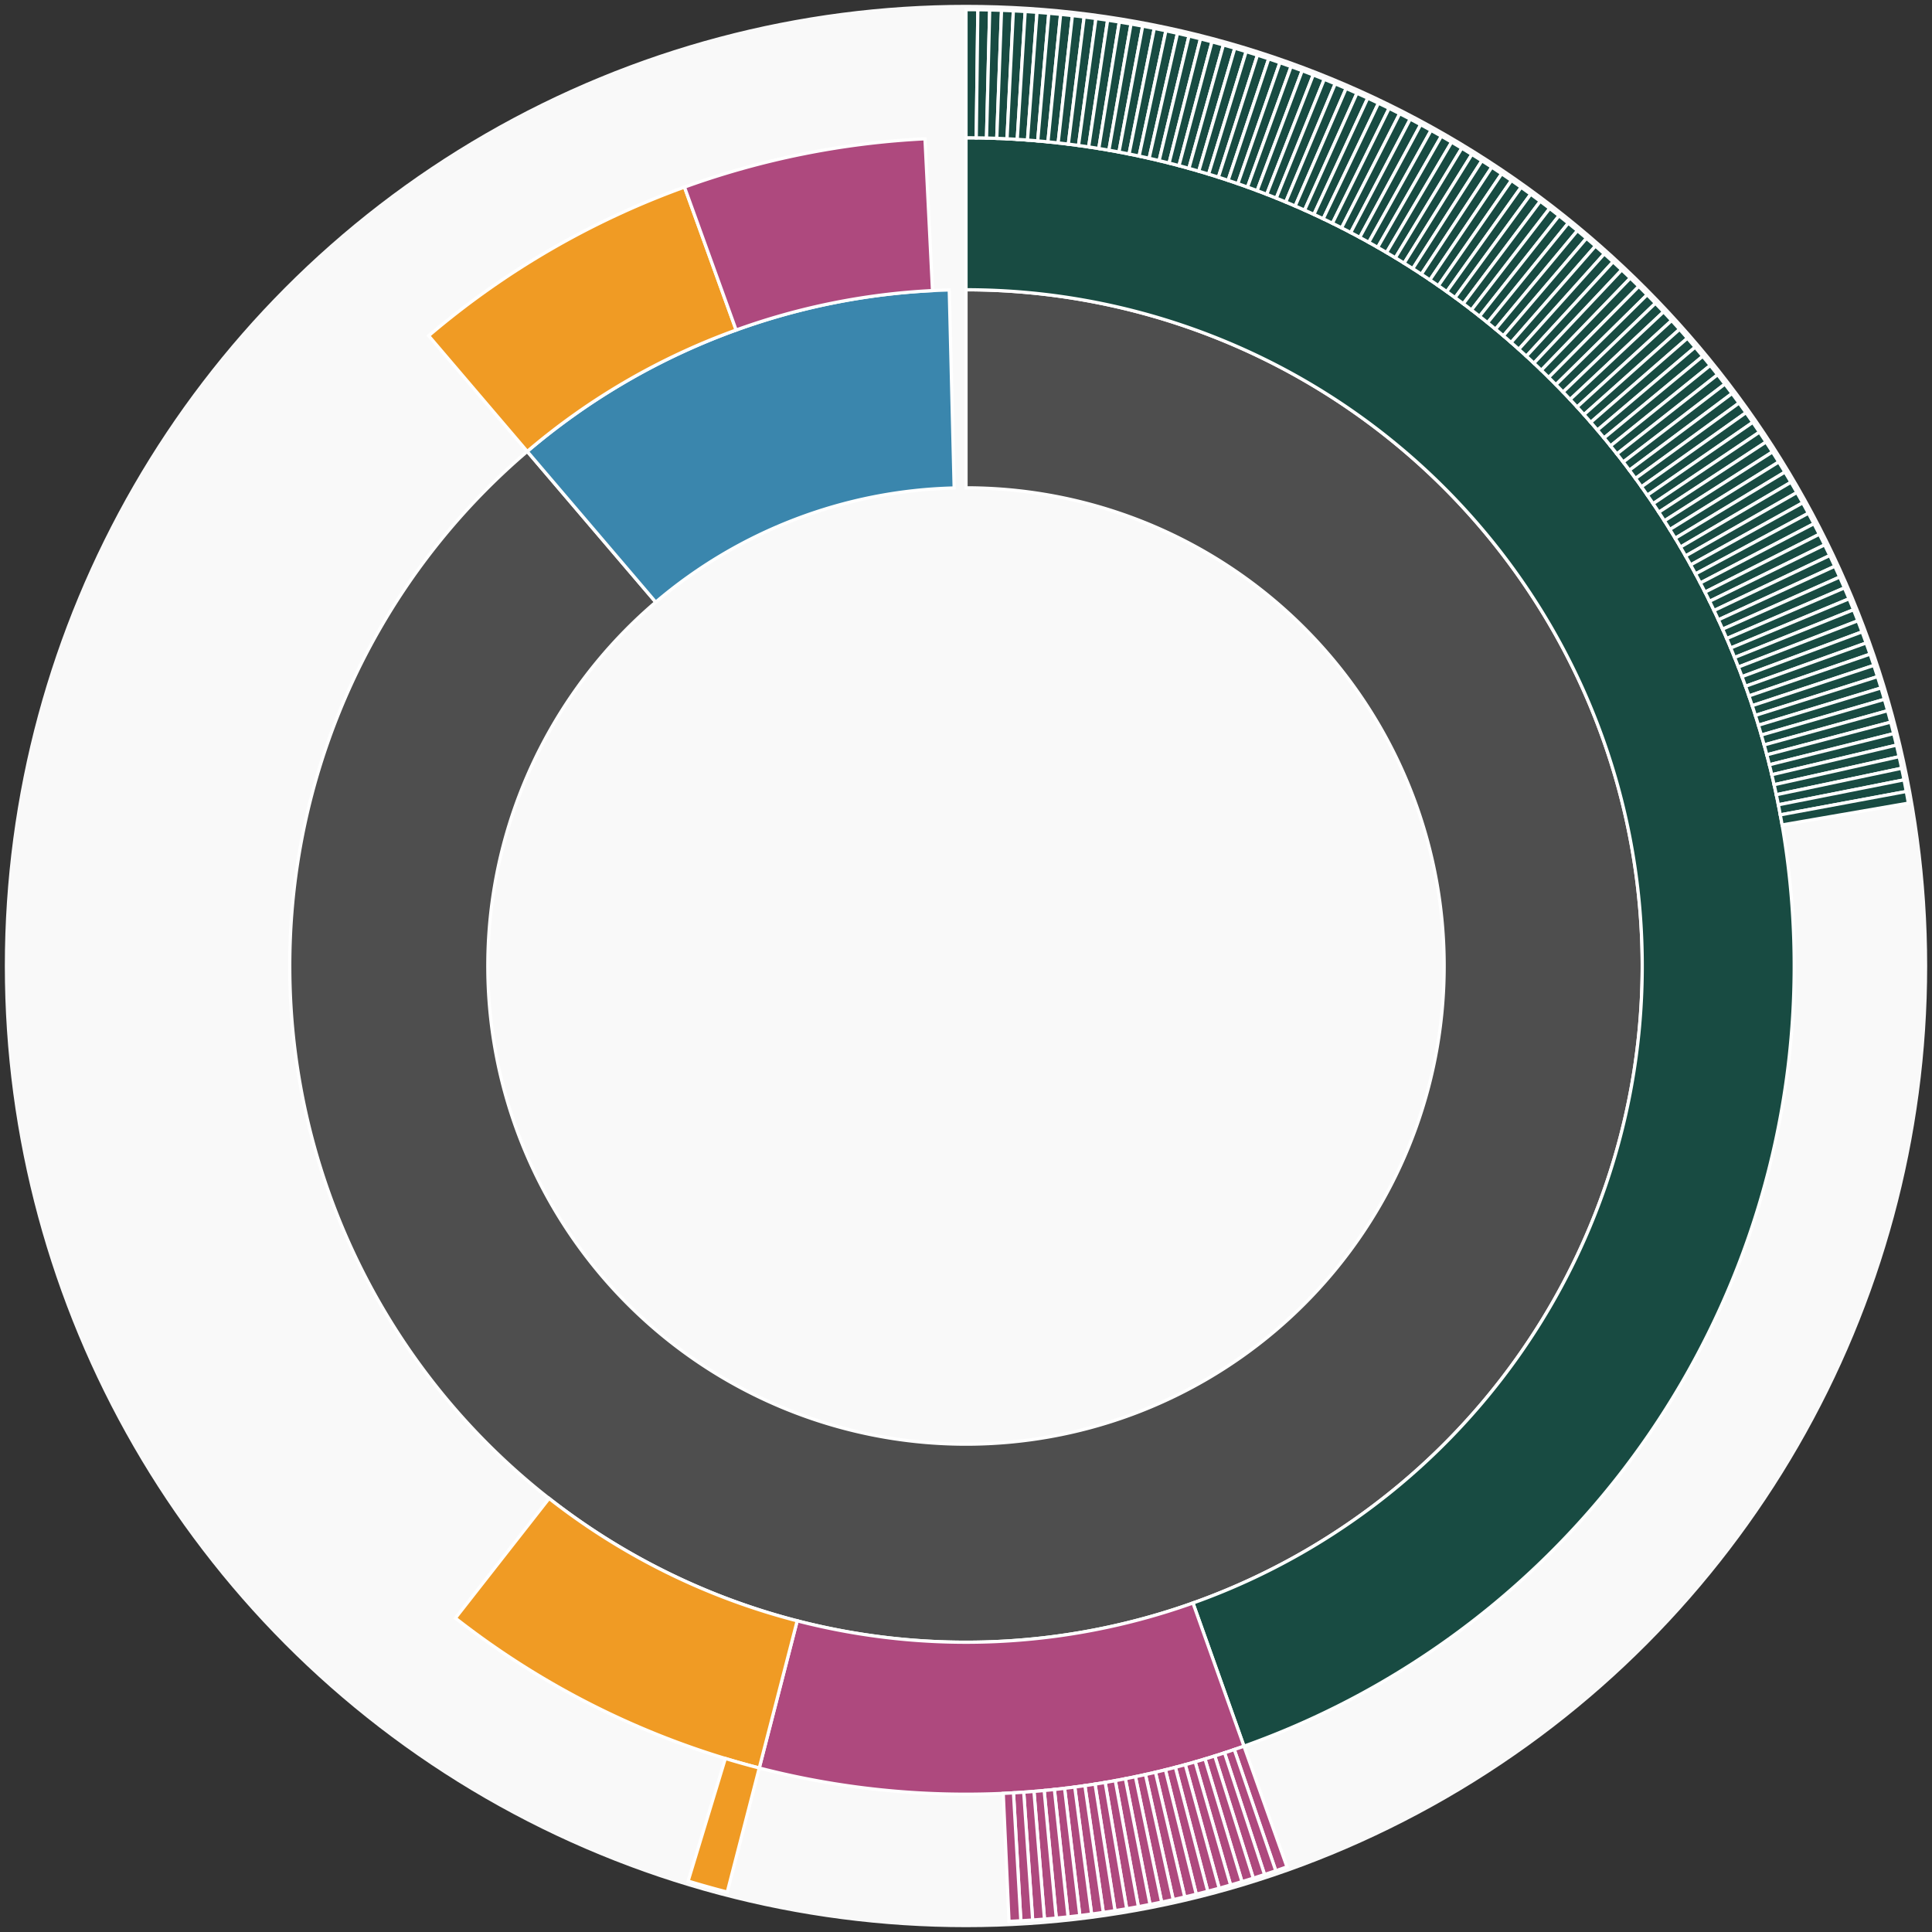 <svg xmlns="http://www.w3.org/2000/svg" width="600" height="600" id="block-7909833"><rect width="100%" height="100%" fill="#333333" stroke="none"/><g id="burst-container" transform="translate(300,300)"><data type="text/json">{"number":7909833,"totalTransactions":143,"totalFunctions":0,"totalLogs":113,"totalTokenTransfers":113,"totalEther":4263523425320585000}</data><circle r="297" style="fill: #f9f9f9; stroke: #f9f9f9; stroke-width: 3; opacity: 1;" id="circle-base"></circle><path display="none" d="M9.093002483669097e-15,-148.5A148.5,148.5,0,1,1,-9.093002483669097e-15,148.5A148.5,148.5,0,1,1,9.093002483669097e-15,-148.5Z" fill-rule="evenodd" id="p-type-root" style="stroke: #fff; opacity: 1;"></path><path d="M1.2859447435097075e-14,-210.011A210.011,210.011,0,1,1,-136.258,-159.807L-96.349,-113A148.5,148.5,0,1,0,9.093002483669097e-15,-148.5Z" fill-rule="evenodd" style="fill: #4E4E4E; stroke: #fff; opacity: 1;" id="p-type-data"></path><path d="M-136.258,-159.807A210.011,210.011,0,0,1,-5.202,-209.946L-3.678,-148.454A148.5,148.5,0,0,0,-96.349,-113Z" fill-rule="evenodd" style="fill: #3A86AD; stroke: #fff; opacity: 1;" id="p-type-value"></path><path d="M1.5749542295064867e-14,-257.21A257.21,257.21,0,0,1,86.324,242.291L70.483,197.83A210.011,210.011,0,0,0,1.2859447435097075e-14,-210.011Z" fill-rule="evenodd" style="fill: #184B42; stroke: #fff; opacity: 1;" id="p-type-logs"></path><path d="M86.324,242.291A257.21,257.21,0,0,1,-64.205,249.067L-52.423,203.362A210.011,210.011,0,0,0,70.483,197.83Z" fill-rule="evenodd" style="fill: #AE497E; stroke: #fff; opacity: 1;" id="p-type-tokenTransfers"></path><path d="M-64.205,249.067A257.21,257.21,0,0,1,-158.573,202.513L-129.474,165.351A210.011,210.011,0,0,0,-52.423,203.362Z" fill-rule="evenodd" style="fill: #F09B24; stroke: #fff; opacity: 1;" id="p-type-ether"></path><path d="M-166.882,-195.723A257.21,257.21,0,0,1,-87.428,-241.895L-71.385,-197.506A210.011,210.011,0,0,0,-136.258,-159.807Z" fill-rule="evenodd" style="fill: #F09B24; stroke: #fff; opacity: 1;" id="p-type-ether"></path><path d="M-87.428,-241.895A257.21,257.21,0,0,1,-12.738,-256.894L-10.401,-209.753A210.011,210.011,0,0,0,-71.385,-197.506Z" fill-rule="evenodd" style="fill: #AE497E; stroke: #fff; opacity: 1;" id="p-type-tokenTransfers"></path><path d="M1.8186004967338195e-14,-297A297,297,0,0,1,3.679,-296.977L3.186,-257.19A257.21,257.21,0,0,0,1.5749542295064867e-14,-257.21Z" fill-rule="evenodd" style="fill: #184B42; stroke: #fff; opacity: 1;" id="p-type-logs"></path><path d="M3.679,-296.977A297,297,0,0,1,7.357,-296.909L6.371,-257.131A257.21,257.21,0,0,0,3.186,-257.19Z" fill-rule="evenodd" style="fill: #184B42; stroke: #fff; opacity: 1;" id="p-type-logs"></path><path d="M7.357,-296.909A297,297,0,0,1,11.034,-296.795L9.556,-257.032A257.21,257.21,0,0,0,6.371,-257.131Z" fill-rule="evenodd" style="fill: #184B42; stroke: #fff; opacity: 1;" id="p-type-logs"></path><path d="M11.034,-296.795A297,297,0,0,1,14.709,-296.636L12.738,-256.894A257.21,257.21,0,0,0,9.556,-257.032Z" fill-rule="evenodd" style="fill: #184B42; stroke: #fff; opacity: 1;" id="p-type-logs"></path><path d="M14.709,-296.636A297,297,0,0,1,18.382,-296.431L15.919,-256.716A257.21,257.21,0,0,0,12.738,-256.894Z" fill-rule="evenodd" style="fill: #184B42; stroke: #fff; opacity: 1;" id="p-type-logs"></path><path d="M18.382,-296.431A297,297,0,0,1,22.052,-296.18L19.098,-256.5A257.21,257.21,0,0,0,15.919,-256.716Z" fill-rule="evenodd" style="fill: #184B42; stroke: #fff; opacity: 1;" id="p-type-logs"></path><path d="M22.052,-296.18A297,297,0,0,1,25.719,-295.884L22.273,-256.243A257.21,257.21,0,0,0,19.098,-256.5Z" fill-rule="evenodd" style="fill: #184B42; stroke: #fff; opacity: 1;" id="p-type-logs"></path><path d="M25.719,-295.884A297,297,0,0,1,29.382,-295.543L25.446,-255.948A257.21,257.21,0,0,0,22.273,-256.243Z" fill-rule="evenodd" style="fill: #184B42; stroke: #fff; opacity: 1;" id="p-type-logs"></path><path d="M29.382,-295.543A297,297,0,0,1,33.04,-295.156L28.614,-255.613A257.21,257.21,0,0,0,25.446,-255.948Z" fill-rule="evenodd" style="fill: #184B42; stroke: #fff; opacity: 1;" id="p-type-logs"></path><path d="M33.04,-295.156A297,297,0,0,1,36.694,-294.725L31.778,-255.239A257.21,257.21,0,0,0,28.614,-255.613Z" fill-rule="evenodd" style="fill: #184B42; stroke: #fff; opacity: 1;" id="p-type-logs"></path><path d="M36.694,-294.725A297,297,0,0,1,40.341,-294.247L34.937,-254.826A257.21,257.21,0,0,0,31.778,-255.239Z" fill-rule="evenodd" style="fill: #184B42; stroke: #fff; opacity: 1;" id="p-type-logs"></path><path d="M40.341,-294.247A297,297,0,0,1,43.983,-293.725L38.09,-254.374A257.21,257.21,0,0,0,34.937,-254.826Z" fill-rule="evenodd" style="fill: #184B42; stroke: #fff; opacity: 1;" id="p-type-logs"></path><path d="M43.983,-293.725A297,297,0,0,1,47.618,-293.158L41.238,-253.882A257.21,257.21,0,0,0,38.09,-254.374Z" fill-rule="evenodd" style="fill: #184B42; stroke: #fff; opacity: 1;" id="p-type-logs"></path><path d="M47.618,-293.158A297,297,0,0,1,51.245,-292.546L44.38,-253.352A257.21,257.21,0,0,0,41.238,-253.882Z" fill-rule="evenodd" style="fill: #184B42; stroke: #fff; opacity: 1;" id="p-type-logs"></path><path d="M51.245,-292.546A297,297,0,0,1,54.865,-291.888L47.514,-252.783A257.21,257.21,0,0,0,44.38,-253.352Z" fill-rule="evenodd" style="fill: #184B42; stroke: #fff; opacity: 1;" id="p-type-logs"></path><path d="M54.865,-291.888A297,297,0,0,1,58.476,-291.187L50.642,-252.175A257.21,257.21,0,0,0,47.514,-252.783Z" fill-rule="evenodd" style="fill: #184B42; stroke: #fff; opacity: 1;" id="p-type-logs"></path><path d="M58.476,-291.187A297,297,0,0,1,62.078,-290.44L53.761,-251.528A257.21,257.21,0,0,0,50.642,-252.175Z" fill-rule="evenodd" style="fill: #184B42; stroke: #fff; opacity: 1;" id="p-type-logs"></path><path d="M62.078,-290.44A297,297,0,0,1,65.671,-289.649L56.872,-250.843A257.21,257.21,0,0,0,53.761,-251.528Z" fill-rule="evenodd" style="fill: #184B42; stroke: #fff; opacity: 1;" id="p-type-logs"></path><path d="M65.671,-289.649A297,297,0,0,1,69.253,-288.813L59.975,-250.119A257.21,257.21,0,0,0,56.872,-250.843Z" fill-rule="evenodd" style="fill: #184B42; stroke: #fff; opacity: 1;" id="p-type-logs"></path><path d="M69.253,-288.813A297,297,0,0,1,72.825,-287.933L63.068,-249.357A257.21,257.21,0,0,0,59.975,-250.119Z" fill-rule="evenodd" style="fill: #184B42; stroke: #fff; opacity: 1;" id="p-type-logs"></path><path d="M72.825,-287.933A297,297,0,0,1,76.386,-287.009L66.152,-248.557A257.21,257.21,0,0,0,63.068,-249.357Z" fill-rule="evenodd" style="fill: #184B42; stroke: #fff; opacity: 1;" id="p-type-logs"></path><path d="M76.386,-287.009A297,297,0,0,1,79.935,-286.041L69.226,-247.719A257.21,257.21,0,0,0,66.152,-248.557Z" fill-rule="evenodd" style="fill: #184B42; stroke: #fff; opacity: 1;" id="p-type-logs"></path><path d="M79.935,-286.041A297,297,0,0,1,83.472,-285.029L72.289,-246.842A257.21,257.21,0,0,0,69.226,-247.719Z" fill-rule="evenodd" style="fill: #184B42; stroke: #fff; opacity: 1;" id="p-type-logs"></path><path d="M83.472,-285.029A297,297,0,0,1,86.996,-283.973L75.341,-245.928A257.21,257.21,0,0,0,72.289,-246.842Z" fill-rule="evenodd" style="fill: #184B42; stroke: #fff; opacity: 1;" id="p-type-logs"></path><path d="M86.996,-283.973A297,297,0,0,1,90.506,-282.874L78.381,-244.976A257.21,257.21,0,0,0,75.341,-245.928Z" fill-rule="evenodd" style="fill: #184B42; stroke: #fff; opacity: 1;" id="p-type-logs"></path><path d="M90.506,-282.874A297,297,0,0,1,94.003,-281.731L81.409,-243.986A257.21,257.21,0,0,0,78.381,-244.976Z" fill-rule="evenodd" style="fill: #184B42; stroke: #fff; opacity: 1;" id="p-type-logs"></path><path d="M94.003,-281.731A297,297,0,0,1,97.486,-280.545L84.425,-242.959A257.21,257.21,0,0,0,81.409,-243.986Z" fill-rule="evenodd" style="fill: #184B42; stroke: #fff; opacity: 1;" id="p-type-logs"></path><path d="M97.486,-280.545A297,297,0,0,1,100.953,-279.316L87.428,-241.895A257.21,257.21,0,0,0,84.425,-242.959Z" fill-rule="evenodd" style="fill: #184B42; stroke: #fff; opacity: 1;" id="p-type-logs"></path><path d="M100.953,-279.316A297,297,0,0,1,104.405,-278.044L90.417,-240.793A257.21,257.21,0,0,0,87.428,-241.895Z" fill-rule="evenodd" style="fill: #184B42; stroke: #fff; opacity: 1;" id="p-type-logs"></path><path d="M104.405,-278.044A297,297,0,0,1,107.841,-276.73L93.393,-239.655A257.21,257.21,0,0,0,90.417,-240.793Z" fill-rule="evenodd" style="fill: #184B42; stroke: #fff; opacity: 1;" id="p-type-logs"></path><path d="M107.841,-276.73A297,297,0,0,1,111.26,-275.373L96.354,-238.48A257.21,257.21,0,0,0,93.393,-239.655Z" fill-rule="evenodd" style="fill: #184B42; stroke: #fff; opacity: 1;" id="p-type-logs"></path><path d="M111.26,-275.373A297,297,0,0,1,114.662,-273.974L99.301,-237.268A257.21,257.21,0,0,0,96.354,-238.48Z" fill-rule="evenodd" style="fill: #184B42; stroke: #fff; opacity: 1;" id="p-type-logs"></path><path d="M114.662,-273.974A297,297,0,0,1,118.047,-272.532L102.232,-236.02A257.21,257.21,0,0,0,99.301,-237.268Z" fill-rule="evenodd" style="fill: #184B42; stroke: #fff; opacity: 1;" id="p-type-logs"></path><path d="M118.047,-272.532A297,297,0,0,1,121.414,-271.049L105.147,-234.736A257.21,257.21,0,0,0,102.232,-236.02Z" fill-rule="evenodd" style="fill: #184B42; stroke: #fff; opacity: 1;" id="p-type-logs"></path><path d="M121.414,-271.049A297,297,0,0,1,124.762,-269.525L108.047,-233.415A257.21,257.21,0,0,0,105.147,-234.736Z" fill-rule="evenodd" style="fill: #184B42; stroke: #fff; opacity: 1;" id="p-type-logs"></path><path d="M124.762,-269.525A297,297,0,0,1,128.09,-267.959L110.929,-232.059A257.21,257.21,0,0,0,108.047,-233.415Z" fill-rule="evenodd" style="fill: #184B42; stroke: #fff; opacity: 1;" id="p-type-logs"></path><path d="M128.09,-267.959A297,297,0,0,1,131.399,-266.352L113.795,-230.667A257.21,257.21,0,0,0,110.929,-232.059Z" fill-rule="evenodd" style="fill: #184B42; stroke: #fff; opacity: 1;" id="p-type-logs"></path><path d="M131.399,-266.352A297,297,0,0,1,134.688,-264.704L116.644,-229.24A257.21,257.21,0,0,0,113.795,-230.667Z" fill-rule="evenodd" style="fill: #184B42; stroke: #fff; opacity: 1;" id="p-type-logs"></path><path d="M134.688,-264.704A297,297,0,0,1,137.957,-263.015L119.474,-227.778A257.21,257.21,0,0,0,116.644,-229.24Z" fill-rule="evenodd" style="fill: #184B42; stroke: #fff; opacity: 1;" id="p-type-logs"></path><path d="M137.957,-263.015A297,297,0,0,1,141.204,-261.286L122.286,-226.28A257.21,257.21,0,0,0,119.474,-227.778Z" fill-rule="evenodd" style="fill: #184B42; stroke: #fff; opacity: 1;" id="p-type-logs"></path><path d="M141.204,-261.286A297,297,0,0,1,144.429,-259.517L125.08,-224.748A257.21,257.21,0,0,0,122.286,-226.28Z" fill-rule="evenodd" style="fill: #184B42; stroke: #fff; opacity: 1;" id="p-type-logs"></path><path d="M144.429,-259.517A297,297,0,0,1,147.633,-257.708L127.854,-223.182A257.21,257.21,0,0,0,125.08,-224.748Z" fill-rule="evenodd" style="fill: #184B42; stroke: #fff; opacity: 1;" id="p-type-logs"></path><path d="M147.633,-257.708A297,297,0,0,1,150.813,-255.86L130.608,-221.581A257.21,257.21,0,0,0,127.854,-223.182Z" fill-rule="evenodd" style="fill: #184B42; stroke: #fff; opacity: 1;" id="p-type-logs"></path><path d="M150.813,-255.86A297,297,0,0,1,153.971,-253.972L133.343,-219.946A257.21,257.21,0,0,0,130.608,-221.581Z" fill-rule="evenodd" style="fill: #184B42; stroke: #fff; opacity: 1;" id="p-type-logs"></path><path d="M153.971,-253.972A297,297,0,0,1,157.105,-252.046L136.057,-218.278A257.21,257.21,0,0,0,133.343,-219.946Z" fill-rule="evenodd" style="fill: #184B42; stroke: #fff; opacity: 1;" id="p-type-logs"></path><path d="M157.105,-252.046A297,297,0,0,1,160.215,-250.081L138.75,-216.576A257.21,257.21,0,0,0,136.057,-218.278Z" fill-rule="evenodd" style="fill: #184B42; stroke: #fff; opacity: 1;" id="p-type-logs"></path><path d="M160.215,-250.081A297,297,0,0,1,163.3,-248.077L141.422,-214.841A257.21,257.21,0,0,0,138.75,-216.576Z" fill-rule="evenodd" style="fill: #184B42; stroke: #fff; opacity: 1;" id="p-type-logs"></path><path d="M163.3,-248.077A297,297,0,0,1,166.36,-246.035L144.072,-213.073A257.21,257.21,0,0,0,141.422,-214.841Z" fill-rule="evenodd" style="fill: #184B42; stroke: #fff; opacity: 1;" id="p-type-logs"></path><path d="M166.36,-246.035A297,297,0,0,1,169.395,-243.956L146.7,-211.272A257.21,257.21,0,0,0,144.072,-213.073Z" fill-rule="evenodd" style="fill: #184B42; stroke: #fff; opacity: 1;" id="p-type-logs"></path><path d="M169.395,-243.956A297,297,0,0,1,172.403,-241.839L149.306,-209.439A257.21,257.21,0,0,0,146.7,-211.272Z" fill-rule="evenodd" style="fill: #184B42; stroke: #fff; opacity: 1;" id="p-type-logs"></path><path d="M172.403,-241.839A297,297,0,0,1,175.386,-239.685L151.888,-207.573A257.21,257.21,0,0,0,149.306,-209.439Z" fill-rule="evenodd" style="fill: #184B42; stroke: #fff; opacity: 1;" id="p-type-logs"></path><path d="M175.386,-239.685A297,297,0,0,1,178.341,-237.494L154.448,-205.676A257.21,257.21,0,0,0,151.888,-207.573Z" fill-rule="evenodd" style="fill: #184B42; stroke: #fff; opacity: 1;" id="p-type-logs"></path><path d="M178.341,-237.494A297,297,0,0,1,181.269,-235.267L156.983,-203.747A257.21,257.21,0,0,0,154.448,-205.676Z" fill-rule="evenodd" style="fill: #184B42; stroke: #fff; opacity: 1;" id="p-type-logs"></path><path d="M181.269,-235.267A297,297,0,0,1,184.169,-233.004L159.495,-201.787A257.21,257.21,0,0,0,156.983,-203.747Z" fill-rule="evenodd" style="fill: #184B42; stroke: #fff; opacity: 1;" id="p-type-logs"></path><path d="M184.169,-233.004A297,297,0,0,1,187.041,-230.705L161.982,-199.796A257.21,257.21,0,0,0,159.495,-201.787Z" fill-rule="evenodd" style="fill: #184B42; stroke: #fff; opacity: 1;" id="p-type-logs"></path><path d="M187.041,-230.705A297,297,0,0,1,189.884,-228.37L164.444,-197.775A257.21,257.21,0,0,0,161.982,-199.796Z" fill-rule="evenodd" style="fill: #184B42; stroke: #fff; opacity: 1;" id="p-type-logs"></path><path d="M189.884,-228.37A297,297,0,0,1,192.698,-226.001L166.882,-195.723A257.21,257.21,0,0,0,164.444,-197.775Z" fill-rule="evenodd" style="fill: #184B42; stroke: #fff; opacity: 1;" id="p-type-logs"></path><path d="M192.698,-226.001A297,297,0,0,1,195.483,-223.597L169.293,-193.641A257.21,257.21,0,0,0,166.882,-195.723Z" fill-rule="evenodd" style="fill: #184B42; stroke: #fff; opacity: 1;" id="p-type-logs"></path><path d="M195.483,-223.597A297,297,0,0,1,198.237,-221.158L171.678,-191.529A257.21,257.21,0,0,0,169.293,-193.641Z" fill-rule="evenodd" style="fill: #184B42; stroke: #fff; opacity: 1;" id="p-type-logs"></path><path d="M198.237,-221.158A297,297,0,0,1,200.961,-218.686L174.038,-189.388A257.21,257.21,0,0,0,171.678,-191.529Z" fill-rule="evenodd" style="fill: #184B42; stroke: #fff; opacity: 1;" id="p-type-logs"></path><path d="M200.961,-218.686A297,297,0,0,1,203.655,-216.18L176.37,-187.217A257.21,257.21,0,0,0,174.038,-189.388Z" fill-rule="evenodd" style="fill: #184B42; stroke: #fff; opacity: 1;" id="p-type-logs"></path><path d="M203.655,-216.18A297,297,0,0,1,206.317,-213.641L178.675,-185.019A257.21,257.21,0,0,0,176.37,-187.217Z" fill-rule="evenodd" style="fill: #184B42; stroke: #fff; opacity: 1;" id="p-type-logs"></path><path d="M206.317,-213.641A297,297,0,0,1,208.947,-211.069L180.953,-182.791A257.21,257.21,0,0,0,178.675,-185.019Z" fill-rule="evenodd" style="fill: #184B42; stroke: #fff; opacity: 1;" id="p-type-logs"></path><path d="M208.947,-211.069A297,297,0,0,1,211.545,-208.465L183.203,-180.536A257.21,257.21,0,0,0,180.953,-182.791Z" fill-rule="evenodd" style="fill: #184B42; stroke: #fff; opacity: 1;" id="p-type-logs"></path><path d="M211.545,-208.465A297,297,0,0,1,214.111,-205.829L185.426,-178.253A257.21,257.21,0,0,0,183.203,-180.536Z" fill-rule="evenodd" style="fill: #184B42; stroke: #fff; opacity: 1;" id="p-type-logs"></path><path d="M214.111,-205.829A297,297,0,0,1,216.644,-203.161L187.619,-175.943A257.21,257.21,0,0,0,185.426,-178.253Z" fill-rule="evenodd" style="fill: #184B42; stroke: #fff; opacity: 1;" id="p-type-logs"></path><path d="M216.644,-203.161A297,297,0,0,1,219.144,-200.462L189.784,-173.605A257.21,257.21,0,0,0,187.619,-175.943Z" fill-rule="evenodd" style="fill: #184B42; stroke: #fff; opacity: 1;" id="p-type-logs"></path><path d="M219.144,-200.462A297,297,0,0,1,221.61,-197.732L191.92,-171.241A257.21,257.21,0,0,0,189.784,-173.605Z" fill-rule="evenodd" style="fill: #184B42; stroke: #fff; opacity: 1;" id="p-type-logs"></path><path d="M221.61,-197.732A297,297,0,0,1,224.042,-194.972L194.026,-168.851A257.21,257.21,0,0,0,191.92,-171.241Z" fill-rule="evenodd" style="fill: #184B42; stroke: #fff; opacity: 1;" id="p-type-logs"></path><path d="M224.042,-194.972A297,297,0,0,1,226.44,-192.182L196.103,-166.435A257.21,257.21,0,0,0,194.026,-168.851Z" fill-rule="evenodd" style="fill: #184B42; stroke: #fff; opacity: 1;" id="p-type-logs"></path><path d="M226.44,-192.182A297,297,0,0,1,228.803,-189.363L198.149,-163.993A257.21,257.21,0,0,0,196.103,-166.435Z" fill-rule="evenodd" style="fill: #184B42; stroke: #fff; opacity: 1;" id="p-type-logs"></path><path d="M228.803,-189.363A297,297,0,0,1,231.131,-186.514L200.165,-161.526A257.21,257.21,0,0,0,198.149,-163.993Z" fill-rule="evenodd" style="fill: #184B42; stroke: #fff; opacity: 1;" id="p-type-logs"></path><path d="M231.131,-186.514A297,297,0,0,1,233.423,-183.637L202.15,-159.034A257.21,257.21,0,0,0,200.165,-161.526Z" fill-rule="evenodd" style="fill: #184B42; stroke: #fff; opacity: 1;" id="p-type-logs"></path><path d="M233.423,-183.637A297,297,0,0,1,235.68,-180.732L204.105,-156.518A257.21,257.21,0,0,0,202.15,-159.034Z" fill-rule="evenodd" style="fill: #184B42; stroke: #fff; opacity: 1;" id="p-type-logs"></path><path d="M235.68,-180.732A297,297,0,0,1,237.9,-177.799L206.028,-153.978A257.21,257.21,0,0,0,204.105,-156.518Z" fill-rule="evenodd" style="fill: #184B42; stroke: #fff; opacity: 1;" id="p-type-logs"></path><path d="M237.9,-177.799A297,297,0,0,1,240.084,-174.839L207.919,-151.415A257.21,257.21,0,0,0,206.028,-153.978Z" fill-rule="evenodd" style="fill: #184B42; stroke: #fff; opacity: 1;" id="p-type-logs"></path><path d="M240.084,-174.839A297,297,0,0,1,242.231,-171.851L209.779,-148.828A257.21,257.21,0,0,0,207.919,-151.415Z" fill-rule="evenodd" style="fill: #184B42; stroke: #fff; opacity: 1;" id="p-type-logs"></path><path d="M242.231,-171.851A297,297,0,0,1,244.341,-168.838L211.606,-146.218A257.21,257.21,0,0,0,209.779,-148.828Z" fill-rule="evenodd" style="fill: #184B42; stroke: #fff; opacity: 1;" id="p-type-logs"></path><path d="M244.341,-168.838A297,297,0,0,1,246.414,-165.799L213.401,-143.586A257.21,257.21,0,0,0,211.606,-146.218Z" fill-rule="evenodd" style="fill: #184B42; stroke: #fff; opacity: 1;" id="p-type-logs"></path><path d="M246.414,-165.799A297,297,0,0,1,248.449,-162.734L215.163,-140.932A257.21,257.21,0,0,0,213.401,-143.586Z" fill-rule="evenodd" style="fill: #184B42; stroke: #fff; opacity: 1;" id="p-type-logs"></path><path d="M248.449,-162.734A297,297,0,0,1,250.445,-159.644L216.892,-138.256A257.21,257.21,0,0,0,215.163,-140.932Z" fill-rule="evenodd" style="fill: #184B42; stroke: #fff; opacity: 1;" id="p-type-logs"></path><path d="M250.445,-159.644A297,297,0,0,1,252.403,-156.53L218.588,-135.559A257.21,257.21,0,0,0,216.892,-138.256Z" fill-rule="evenodd" style="fill: #184B42; stroke: #fff; opacity: 1;" id="p-type-logs"></path><path d="M252.403,-156.53A297,297,0,0,1,254.323,-153.391L220.25,-132.841A257.21,257.21,0,0,0,218.588,-135.559Z" fill-rule="evenodd" style="fill: #184B42; stroke: #fff; opacity: 1;" id="p-type-logs"></path><path d="M254.323,-153.391A297,297,0,0,1,256.203,-150.229L221.879,-130.103A257.21,257.21,0,0,0,220.25,-132.841Z" fill-rule="evenodd" style="fill: #184B42; stroke: #fff; opacity: 1;" id="p-type-logs"></path><path d="M256.203,-150.229A297,297,0,0,1,258.044,-147.045L223.473,-127.344A257.21,257.21,0,0,0,221.879,-130.103Z" fill-rule="evenodd" style="fill: #184B42; stroke: #fff; opacity: 1;" id="p-type-logs"></path><path d="M258.044,-147.045A297,297,0,0,1,259.846,-143.837L225.033,-124.567A257.21,257.21,0,0,0,223.473,-127.344Z" fill-rule="evenodd" style="fill: #184B42; stroke: #fff; opacity: 1;" id="p-type-logs"></path><path d="M259.846,-143.837A297,297,0,0,1,261.608,-140.608L226.559,-121.77A257.21,257.21,0,0,0,225.033,-124.567Z" fill-rule="evenodd" style="fill: #184B42; stroke: #fff; opacity: 1;" id="p-type-logs"></path><path d="M261.608,-140.608A297,297,0,0,1,263.329,-137.357L228.05,-118.954A257.21,257.21,0,0,0,226.559,-121.77Z" fill-rule="evenodd" style="fill: #184B42; stroke: #fff; opacity: 1;" id="p-type-logs"></path><path d="M263.329,-137.357A297,297,0,0,1,265.01,-134.084L229.506,-116.12A257.21,257.21,0,0,0,228.05,-118.954Z" fill-rule="evenodd" style="fill: #184B42; stroke: #fff; opacity: 1;" id="p-type-logs"></path><path d="M265.01,-134.084A297,297,0,0,1,266.651,-130.792L230.926,-113.269A257.21,257.21,0,0,0,229.506,-116.12Z" fill-rule="evenodd" style="fill: #184B42; stroke: #fff; opacity: 1;" id="p-type-logs"></path><path d="M266.651,-130.792A297,297,0,0,1,268.25,-127.479L232.311,-110.4A257.21,257.21,0,0,0,230.926,-113.269Z" fill-rule="evenodd" style="fill: #184B42; stroke: #fff; opacity: 1;" id="p-type-logs"></path><path d="M268.25,-127.479A297,297,0,0,1,269.809,-124.147L233.661,-107.514A257.21,257.21,0,0,0,232.311,-110.4Z" fill-rule="evenodd" style="fill: #184B42; stroke: #fff; opacity: 1;" id="p-type-logs"></path><path d="M269.809,-124.147A297,297,0,0,1,271.326,-120.795L234.975,-104.612A257.21,257.21,0,0,0,233.661,-107.514Z" fill-rule="evenodd" style="fill: #184B42; stroke: #fff; opacity: 1;" id="p-type-logs"></path><path d="M271.326,-120.795A297,297,0,0,1,272.801,-117.425L236.253,-101.693A257.21,257.21,0,0,0,234.975,-104.612Z" fill-rule="evenodd" style="fill: #184B42; stroke: #fff; opacity: 1;" id="p-type-logs"></path><path d="M272.801,-117.425A297,297,0,0,1,274.234,-114.037L237.494,-98.759A257.21,257.21,0,0,0,236.253,-101.693Z" fill-rule="evenodd" style="fill: #184B42; stroke: #fff; opacity: 1;" id="p-type-logs"></path><path d="M274.234,-114.037A297,297,0,0,1,275.626,-110.632L238.699,-95.81A257.21,257.21,0,0,0,237.494,-98.759Z" fill-rule="evenodd" style="fill: #184B42; stroke: #fff; opacity: 1;" id="p-type-logs"></path><path d="M275.626,-110.632A297,297,0,0,1,276.975,-107.209L239.867,-92.846A257.21,257.21,0,0,0,238.699,-95.81Z" fill-rule="evenodd" style="fill: #184B42; stroke: #fff; opacity: 1;" id="p-type-logs"></path><path d="M276.975,-107.209A297,297,0,0,1,278.282,-103.77L240.999,-89.868A257.21,257.21,0,0,0,239.867,-92.846Z" fill-rule="evenodd" style="fill: #184B42; stroke: #fff; opacity: 1;" id="p-type-logs"></path><path d="M278.282,-103.77A297,297,0,0,1,279.546,-100.316L242.094,-86.876A257.21,257.21,0,0,0,240.999,-89.868Z" fill-rule="evenodd" style="fill: #184B42; stroke: #fff; opacity: 1;" id="p-type-logs"></path><path d="M279.546,-100.316A297,297,0,0,1,280.767,-96.846L243.151,-83.871A257.21,257.21,0,0,0,242.094,-86.876Z" fill-rule="evenodd" style="fill: #184B42; stroke: #fff; opacity: 1;" id="p-type-logs"></path><path d="M280.767,-96.846A297,297,0,0,1,281.945,-93.36L244.171,-80.853A257.21,257.21,0,0,0,243.151,-83.871Z" fill-rule="evenodd" style="fill: #184B42; stroke: #fff; opacity: 1;" id="p-type-logs"></path><path d="M281.945,-93.36A297,297,0,0,1,283.079,-89.861L245.154,-77.822A257.21,257.21,0,0,0,244.171,-80.853Z" fill-rule="evenodd" style="fill: #184B42; stroke: #fff; opacity: 1;" id="p-type-logs"></path><path d="M283.079,-89.861A297,297,0,0,1,284.171,-86.348L246.099,-74.78A257.21,257.21,0,0,0,245.154,-77.822Z" fill-rule="evenodd" style="fill: #184B42; stroke: #fff; opacity: 1;" id="p-type-logs"></path><path d="M284.171,-86.348A297,297,0,0,1,285.218,-82.822L247.006,-71.726A257.21,257.21,0,0,0,246.099,-74.78Z" fill-rule="evenodd" style="fill: #184B42; stroke: #fff; opacity: 1;" id="p-type-logs"></path><path d="M285.218,-82.822A297,297,0,0,1,286.222,-79.282L247.876,-68.661A257.21,257.21,0,0,0,247.006,-71.726Z" fill-rule="evenodd" style="fill: #184B42; stroke: #fff; opacity: 1;" id="p-type-logs"></path><path d="M286.222,-79.282A297,297,0,0,1,287.182,-75.731L248.707,-65.585A257.21,257.21,0,0,0,247.876,-68.661Z" fill-rule="evenodd" style="fill: #184B42; stroke: #fff; opacity: 1;" id="p-type-logs"></path><path d="M287.182,-75.731A297,297,0,0,1,288.098,-72.168L249.501,-62.5A257.21,257.21,0,0,0,248.707,-65.585Z" fill-rule="evenodd" style="fill: #184B42; stroke: #fff; opacity: 1;" id="p-type-logs"></path><path d="M288.098,-72.168A297,297,0,0,1,288.97,-68.594L250.256,-59.404A257.21,257.21,0,0,0,249.501,-62.5Z" fill-rule="evenodd" style="fill: #184B42; stroke: #fff; opacity: 1;" id="p-type-logs"></path><path d="M288.97,-68.594A297,297,0,0,1,289.798,-65.01L250.972,-56.3A257.21,257.21,0,0,0,250.256,-59.404Z" fill-rule="evenodd" style="fill: #184B42; stroke: #fff; opacity: 1;" id="p-type-logs"></path><path d="M289.798,-65.01A297,297,0,0,1,290.581,-61.415L251.65,-53.187A257.21,257.21,0,0,0,250.972,-56.3Z" fill-rule="evenodd" style="fill: #184B42; stroke: #fff; opacity: 1;" id="p-type-logs"></path><path d="M290.581,-61.415A297,297,0,0,1,291.319,-57.812L252.29,-50.066A257.21,257.21,0,0,0,251.65,-53.187Z" fill-rule="evenodd" style="fill: #184B42; stroke: #fff; opacity: 1;" id="p-type-logs"></path><path d="M291.319,-57.812A297,297,0,0,1,292.013,-54.199L252.891,-46.938A257.21,257.21,0,0,0,252.29,-50.066Z" fill-rule="evenodd" style="fill: #184B42; stroke: #fff; opacity: 1;" id="p-type-logs"></path><path d="M292.013,-54.199A297,297,0,0,1,292.662,-50.578L253.452,-43.802A257.21,257.21,0,0,0,252.891,-46.938Z" fill-rule="evenodd" style="fill: #184B42; stroke: #fff; opacity: 1;" id="p-type-logs"></path><path d="M99.678,279.774A297,297,0,0,1,96.205,280.987L83.316,243.342A257.21,257.21,0,0,0,86.324,242.291Z" fill-rule="evenodd" style="fill: #AE497E; stroke: #fff; opacity: 1;" id="p-type-tokenTransfers"></path><path d="M96.205,280.987A297,297,0,0,1,92.717,282.157L80.295,244.355A257.21,257.21,0,0,0,83.316,243.342Z" fill-rule="evenodd" style="fill: #AE497E; stroke: #fff; opacity: 1;" id="p-type-tokenTransfers"></path><path d="M92.717,282.157A297,297,0,0,1,89.215,283.284L77.263,245.331A257.21,257.21,0,0,0,80.295,244.355Z" fill-rule="evenodd" style="fill: #AE497E; stroke: #fff; opacity: 1;" id="p-type-tokenTransfers"></path><path d="M89.215,283.284A297,297,0,0,1,85.7,284.367L74.218,246.269A257.21,257.21,0,0,0,77.263,245.331Z" fill-rule="evenodd" style="fill: #AE497E; stroke: #fff; opacity: 1;" id="p-type-tokenTransfers"></path><path d="M85.7,284.367A297,297,0,0,1,82.171,285.407L71.162,247.169A257.21,257.21,0,0,0,74.218,246.269Z" fill-rule="evenodd" style="fill: #AE497E; stroke: #fff; opacity: 1;" id="p-type-tokenTransfers"></path><path d="M82.171,285.407A297,297,0,0,1,78.63,286.403L68.095,248.032A257.21,257.21,0,0,0,71.162,247.169Z" fill-rule="evenodd" style="fill: #AE497E; stroke: #fff; opacity: 1;" id="p-type-tokenTransfers"></path><path d="M78.63,286.403A297,297,0,0,1,75.076,287.354L65.018,248.856A257.21,257.21,0,0,0,68.095,248.032Z" fill-rule="evenodd" style="fill: #AE497E; stroke: #fff; opacity: 1;" id="p-type-tokenTransfers"></path><path d="M75.076,287.354A297,297,0,0,1,71.511,288.262L61.93,249.642A257.21,257.21,0,0,0,65.018,248.856Z" fill-rule="evenodd" style="fill: #AE497E; stroke: #fff; opacity: 1;" id="p-type-tokenTransfers"></path><path d="M71.511,288.262A297,297,0,0,1,67.935,289.126L58.834,250.39A257.21,257.21,0,0,0,61.93,249.642Z" fill-rule="evenodd" style="fill: #AE497E; stroke: #fff; opacity: 1;" id="p-type-tokenTransfers"></path><path d="M67.935,289.126A297,297,0,0,1,64.349,289.945L55.728,251.1A257.21,257.21,0,0,0,58.834,250.39Z" fill-rule="evenodd" style="fill: #AE497E; stroke: #fff; opacity: 1;" id="p-type-tokenTransfers"></path><path d="M64.349,289.945A297,297,0,0,1,60.753,290.72L52.613,251.771A257.21,257.21,0,0,0,55.728,251.1Z" fill-rule="evenodd" style="fill: #AE497E; stroke: #fff; opacity: 1;" id="p-type-tokenTransfers"></path><path d="M60.753,290.72A297,297,0,0,1,57.147,291.45L49.491,252.403A257.21,257.21,0,0,0,52.613,251.771Z" fill-rule="evenodd" style="fill: #AE497E; stroke: #fff; opacity: 1;" id="p-type-tokenTransfers"></path><path d="M57.147,291.45A297,297,0,0,1,53.533,292.136L46.361,252.997A257.21,257.21,0,0,0,49.491,252.403Z" fill-rule="evenodd" style="fill: #AE497E; stroke: #fff; opacity: 1;" id="p-type-tokenTransfers"></path><path d="M53.533,292.136A297,297,0,0,1,49.91,292.776L43.223,253.552A257.21,257.21,0,0,0,46.361,252.997Z" fill-rule="evenodd" style="fill: #AE497E; stroke: #fff; opacity: 1;" id="p-type-tokenTransfers"></path><path d="M49.91,292.776A297,297,0,0,1,46.28,293.372L40.08,254.068A257.21,257.21,0,0,0,43.223,253.552Z" fill-rule="evenodd" style="fill: #AE497E; stroke: #fff; opacity: 1;" id="p-type-tokenTransfers"></path><path d="M46.28,293.372A297,297,0,0,1,42.643,293.923L36.93,254.545A257.21,257.21,0,0,0,40.08,254.068Z" fill-rule="evenodd" style="fill: #AE497E; stroke: #fff; opacity: 1;" id="p-type-tokenTransfers"></path><path d="M42.643,293.923A297,297,0,0,1,38.999,294.428L33.774,254.982A257.21,257.21,0,0,0,36.93,254.545Z" fill-rule="evenodd" style="fill: #AE497E; stroke: #fff; opacity: 1;" id="p-type-tokenTransfers"></path><path d="M38.999,294.428A297,297,0,0,1,35.349,294.889L30.613,255.381A257.21,257.21,0,0,0,33.774,254.982Z" fill-rule="evenodd" style="fill: #AE497E; stroke: #fff; opacity: 1;" id="p-type-tokenTransfers"></path><path d="M35.349,294.889A297,297,0,0,1,31.694,295.304L27.448,255.741A257.21,257.21,0,0,0,30.613,255.381Z" fill-rule="evenodd" style="fill: #AE497E; stroke: #fff; opacity: 1;" id="p-type-tokenTransfers"></path><path d="M31.694,295.304A297,297,0,0,1,28.034,295.674L24.278,256.061A257.21,257.21,0,0,0,27.448,255.741Z" fill-rule="evenodd" style="fill: #AE497E; stroke: #fff; opacity: 1;" id="p-type-tokenTransfers"></path><path d="M28.034,295.674A297,297,0,0,1,24.369,295.999L21.104,256.342A257.21,257.21,0,0,0,24.278,256.061Z" fill-rule="evenodd" style="fill: #AE497E; stroke: #fff; opacity: 1;" id="p-type-tokenTransfers"></path><path d="M24.369,295.999A297,297,0,0,1,20.701,296.278L17.928,256.584A257.21,257.21,0,0,0,21.104,256.342Z" fill-rule="evenodd" style="fill: #AE497E; stroke: #fff; opacity: 1;" id="p-type-tokenTransfers"></path><path d="M20.701,296.278A297,297,0,0,1,17.03,296.511L14.748,256.786A257.21,257.21,0,0,0,17.928,256.584Z" fill-rule="evenodd" style="fill: #AE497E; stroke: #fff; opacity: 1;" id="p-type-tokenTransfers"></path><path d="M17.03,296.511A297,297,0,0,1,13.356,296.7L11.567,256.949A257.21,257.21,0,0,0,14.748,256.786Z" fill-rule="evenodd" style="fill: #AE497E; stroke: #fff; opacity: 1;" id="p-type-tokenTransfers"></path><path d="M-74.138,287.598A297,297,0,0,1,-86.298,284.186L-74.736,246.112A257.21,257.21,0,0,0,-64.205,249.067Z" fill-rule="evenodd" style="fill: #F09B24; stroke: #fff; opacity: 1;" id="p-type-ether"></path></g></svg>